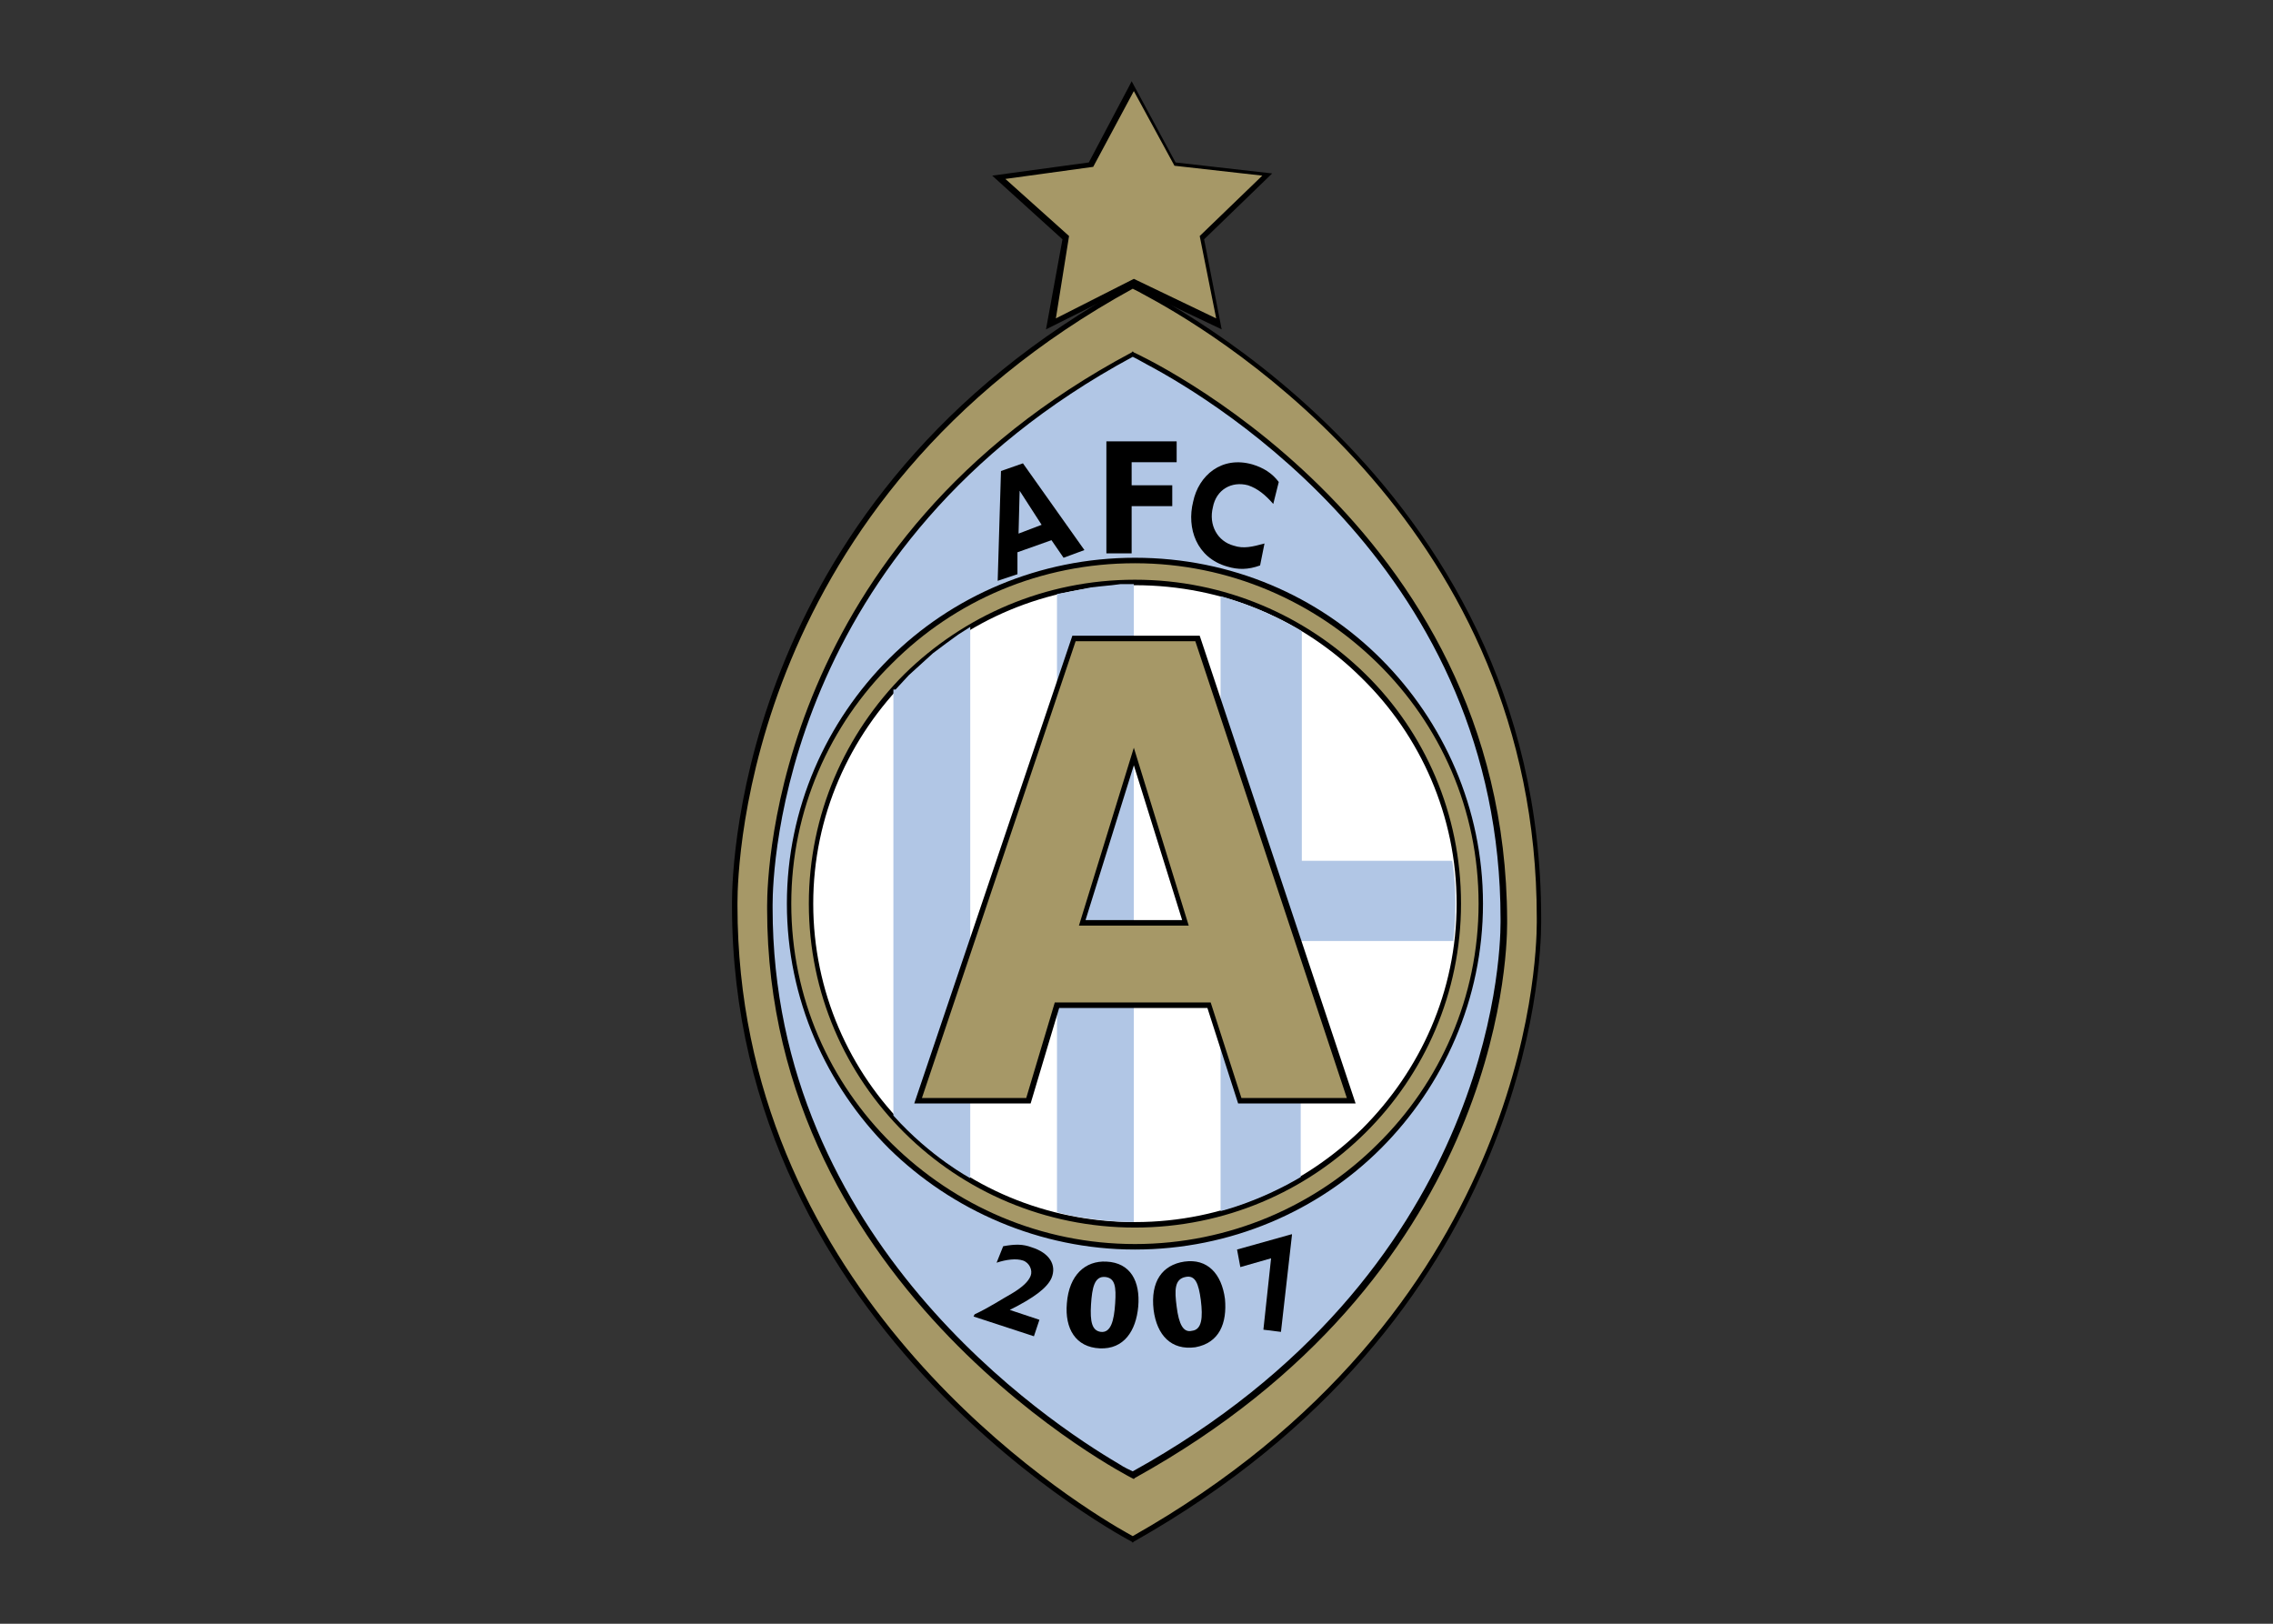 <svg clip-rule="evenodd" fill-rule="evenodd" stroke-linejoin="round" stroke-miterlimit="2" viewBox="0 0 560 400" xmlns="http://www.w3.org/2000/svg"><rect x="0" y="0" width="560" height="400" fill="#333333" stroke="none"/><g transform="matrix(2.705 0 0 2.705 77.28 -2.99)"><path d="m86.8 17-5.9 5.8 1.6 7.8-7.9-3.7-7.4 3.8 1.3-7.9-6.1-5.5 8.4-1.2 3.8-7.1 3.9 7.1z" fill="#a69867" fill-rule="nonzero"/><path d="m68.2 22.9-6.4-5.8 8.8-1.2 3.7-7 .2-.4 4 7.4 8.8 1-6.2 6 1.6 8.2-8.2-3.9-7.8 3.9zm2.8-6.6-8 1.1 5.8 5.2-1.2 7.5 7.1-3.6 7.5 3.6-1.5-7.5 5.7-5.5-8-.9-3.7-6.8z" fill-rule="nonzero"/><path d="m74.6 27.2s37.1 17.1 37.1 57.5c0 0 1.2 35-37 56.6 0 0-36.3-18.8-36.3-57.7 0 0-1.1-36.1 36.2-56.4z" fill="#a69867" fill-rule="nonzero"/><path d="m74.5 141.5s-36.4-18.9-36.4-57.9v-.3c0-3.7 1-37 36.3-56.3l.1-.1.1.1s37.2 17.1 37.2 57.7v.4c0 3.9-1.1 36.1-37.1 56.4l-.1.1zm-35.9-58.2v.3c0 33.9 27.7 52.5 34.6 56.6.7.4 1.2.7 1.4.8 35.7-20.2 36.8-52.1 36.8-55.9v-.4c0-35.3-28.3-52.7-35.3-56.5-.7-.4-1.3-.7-1.5-.8-35 19.2-36 52.3-36 55.9z" fill-rule="nonzero"/><path d="m74.6 33.4s33.8 15.3 33.8 51.5c0 0 1.1 31.3-33.8 50.6 0 0-33.1-16.8-33.1-51.6.1-.1-.9-32.4 33.1-50.5z" fill="#b1c6e5" fill-rule="nonzero"/><path d="m74.5 135.7s-33.2-16.9-33.2-51.8v-.3c0-3.3.9-33.2 33.2-50.4l.1-.1.1.1s33.9 15.3 34 51.7v.3c0 3.5-1 32.3-33.9 50.5l-.1.1zm-32.7-52.2v.3c0 30.3 25.2 46.9 31.5 50.6.6.4 1.1.6 1.3.7 32.5-18 33.5-46.6 33.5-50v-.3c0-31.5-25.8-47.1-32.2-50.5-.7-.4-1.1-.6-1.3-.7-31.9 17.2-32.8 46.7-32.8 49.9z" fill-rule="nonzero"/><ellipse cx="74.8" cy="83.4" fill="#a69867" rx="31.5" ry="31.3"/><path d="m52.4 105.7c-5.7-5.7-9.3-13.6-9.3-22.3s3.6-16.6 9.3-22.3 13.7-9.2 22.4-9.2c8.8 0 16.7 3.5 22.4 9.2s9.3 13.6 9.3 22.3-3.6 16.6-9.3 22.3-13.7 9.2-22.4 9.2-16.7-3.6-22.4-9.2zm.3-44.2c-5.7 5.6-9.2 13.4-9.2 21.9 0 8.6 3.5 16.3 9.2 21.9s13.5 9.1 22.1 9.1 16.5-3.5 22.1-9.1c5.7-5.6 9.2-13.4 9.2-21.9 0-8.6-3.5-16.3-9.2-21.9s-13.5-9.1-22.1-9.1-16.4 3.4-22.1 9.1z" fill-rule="nonzero"/><ellipse cx="74.8" cy="83.4" fill="#fff" rx="29.5" ry="29.3"/><g fill-rule="nonzero"><path d="m45.1 83.4c0-8.1 3.3-15.5 8.7-20.9 5.4-5.3 12.8-8.6 21-8.6s15.6 3.3 21 8.6 8.7 12.7 8.7 20.9c0 16.3-13.3 29.5-29.7 29.5s-29.7-13.2-29.7-29.5zm9-20.5c-5.3 5.3-8.6 12.5-8.6 20.5s3.3 15.3 8.6 20.5c5.3 5.3 12.6 8.5 20.7 8.5s15.4-3.3 20.7-8.5c5.3-5.3 8.6-12.5 8.6-20.5s-3.3-15.3-8.6-20.5c-5.3-5.3-12.6-8.5-20.7-8.5s-15.4 3.2-20.7 8.5z"/><path d="m53 63.9 1.2-1.3 2.2-2 1.2-.9 1.1-.8 1.1-.7v50.2s-3.6-1.9-7-5.7v-38.8z" fill="#b1c6e5"/><path d="m67.7 55.2 1.1-.2 2-.4.9-.1 1-.1.8-.1h1.2v58.1s-3.7 0-7-.9z" fill="#b1c6e5"/><path d="m82.6 55.4v56s3.4-.8 7.3-3.1v-21.5h13.9s.5-3.7-.1-7.3h-13.7v-20.9s-3.1-2-7.4-3.2z" fill="#b1c6e5"/><path d="m80.4 59.3h-11.2l-14.2 42.1h10l2.6-8.7h13.9l2.8 8.7h10.1zm-10.4 25.9 4.8-15.2 4.7 15.2z" fill="#a69867"/><path d="m84.2 101.6-2.8-8.7h-13.5l-2.6 8.7h-10.6l14.4-42.6h11.4v.2l-.2.1.2-.1v-.2h.2l14.2 42.6zm-2.5-9.2 2.8 8.7h9.6l-13.8-41.6h-10.9l-14 41.6h9.5l2.6-8.7zm-11.7-7v-.2l.2.1-.2-.1v.2h-.3l5-16.2 5 16.2zm9.1-.5-4.4-14.1-4.4 14.1z"/><path d="m70.2 51.2-1.9.7-1.1-1.6-3.1 1.1v2l-1.8.6.3-10 2-.7zm-5.9-5.4-.1 3.9 2.1-.8z"/><path d="m78.6 43.2h-4.1v2.1h3.7v1.9h-3.7v4.3h-2.3v-10.2h6.4z"/><path d="m86.2 52.6c-1.1.4-2 .4-3 .1-2.8-.8-3.7-3.5-3.1-5.9.5-2.4 2.6-4.2 5.4-3.4 1 .3 1.8.8 2.4 1.6l-.5 2c-.7-.8-1.4-1.4-2.3-1.7-1.5-.4-2.9.4-3.2 2-.4 1.6.4 3.1 1.9 3.5.9.3 1.7.1 2.8-.2z"/><path d="m65.6 122.8-5.5-1.8.1-.2c1.3-.6 2.5-1.4 3.4-1.9 1-.6 1.5-1.1 1.7-1.6s-.1-1.2-.7-1.4-1.5-.1-2.4.2l.6-1.5c1.1-.2 1.8-.2 2.6.1 1.6.5 2.3 1.6 1.8 2.8-.4.9-1.6 1.8-3.8 2.9l2.7.9z"/><path d="m71.6 123.9c-2.2-.1-3.2-1.8-3-4.1.2-2.6 1.7-3.9 3.6-3.8 2.2.1 3.1 1.8 2.9 4.1-.2 2.2-1.3 3.9-3.5 3.8zm.5-6.5c-1-.1-1.2 1-1.3 2.5-.1 1.6.1 2.4.9 2.5.9.1 1.2-1 1.3-2.6.1-1.5 0-2.3-.9-2.4z"/><path d="m80.3 123.8c-2.2.3-3.5-1.1-3.8-3.4-.3-2.6.8-4.1 2.8-4.4 2.1-.3 3.4 1.1 3.7 3.4.2 2.2-.5 4-2.7 4.4zm-.9-6.4c-1 .2-1 1.2-.8 2.7.2 1.6.6 2.4 1.4 2.2.9-.1 1-1.2.8-2.8-.2-1.5-.5-2.3-1.4-2.1z"/><path d="m87.2 115.7-2.8.8-.3-1.6 5-1.4v.1l-1 8.8-1.6-.2z"/></g></g></svg>